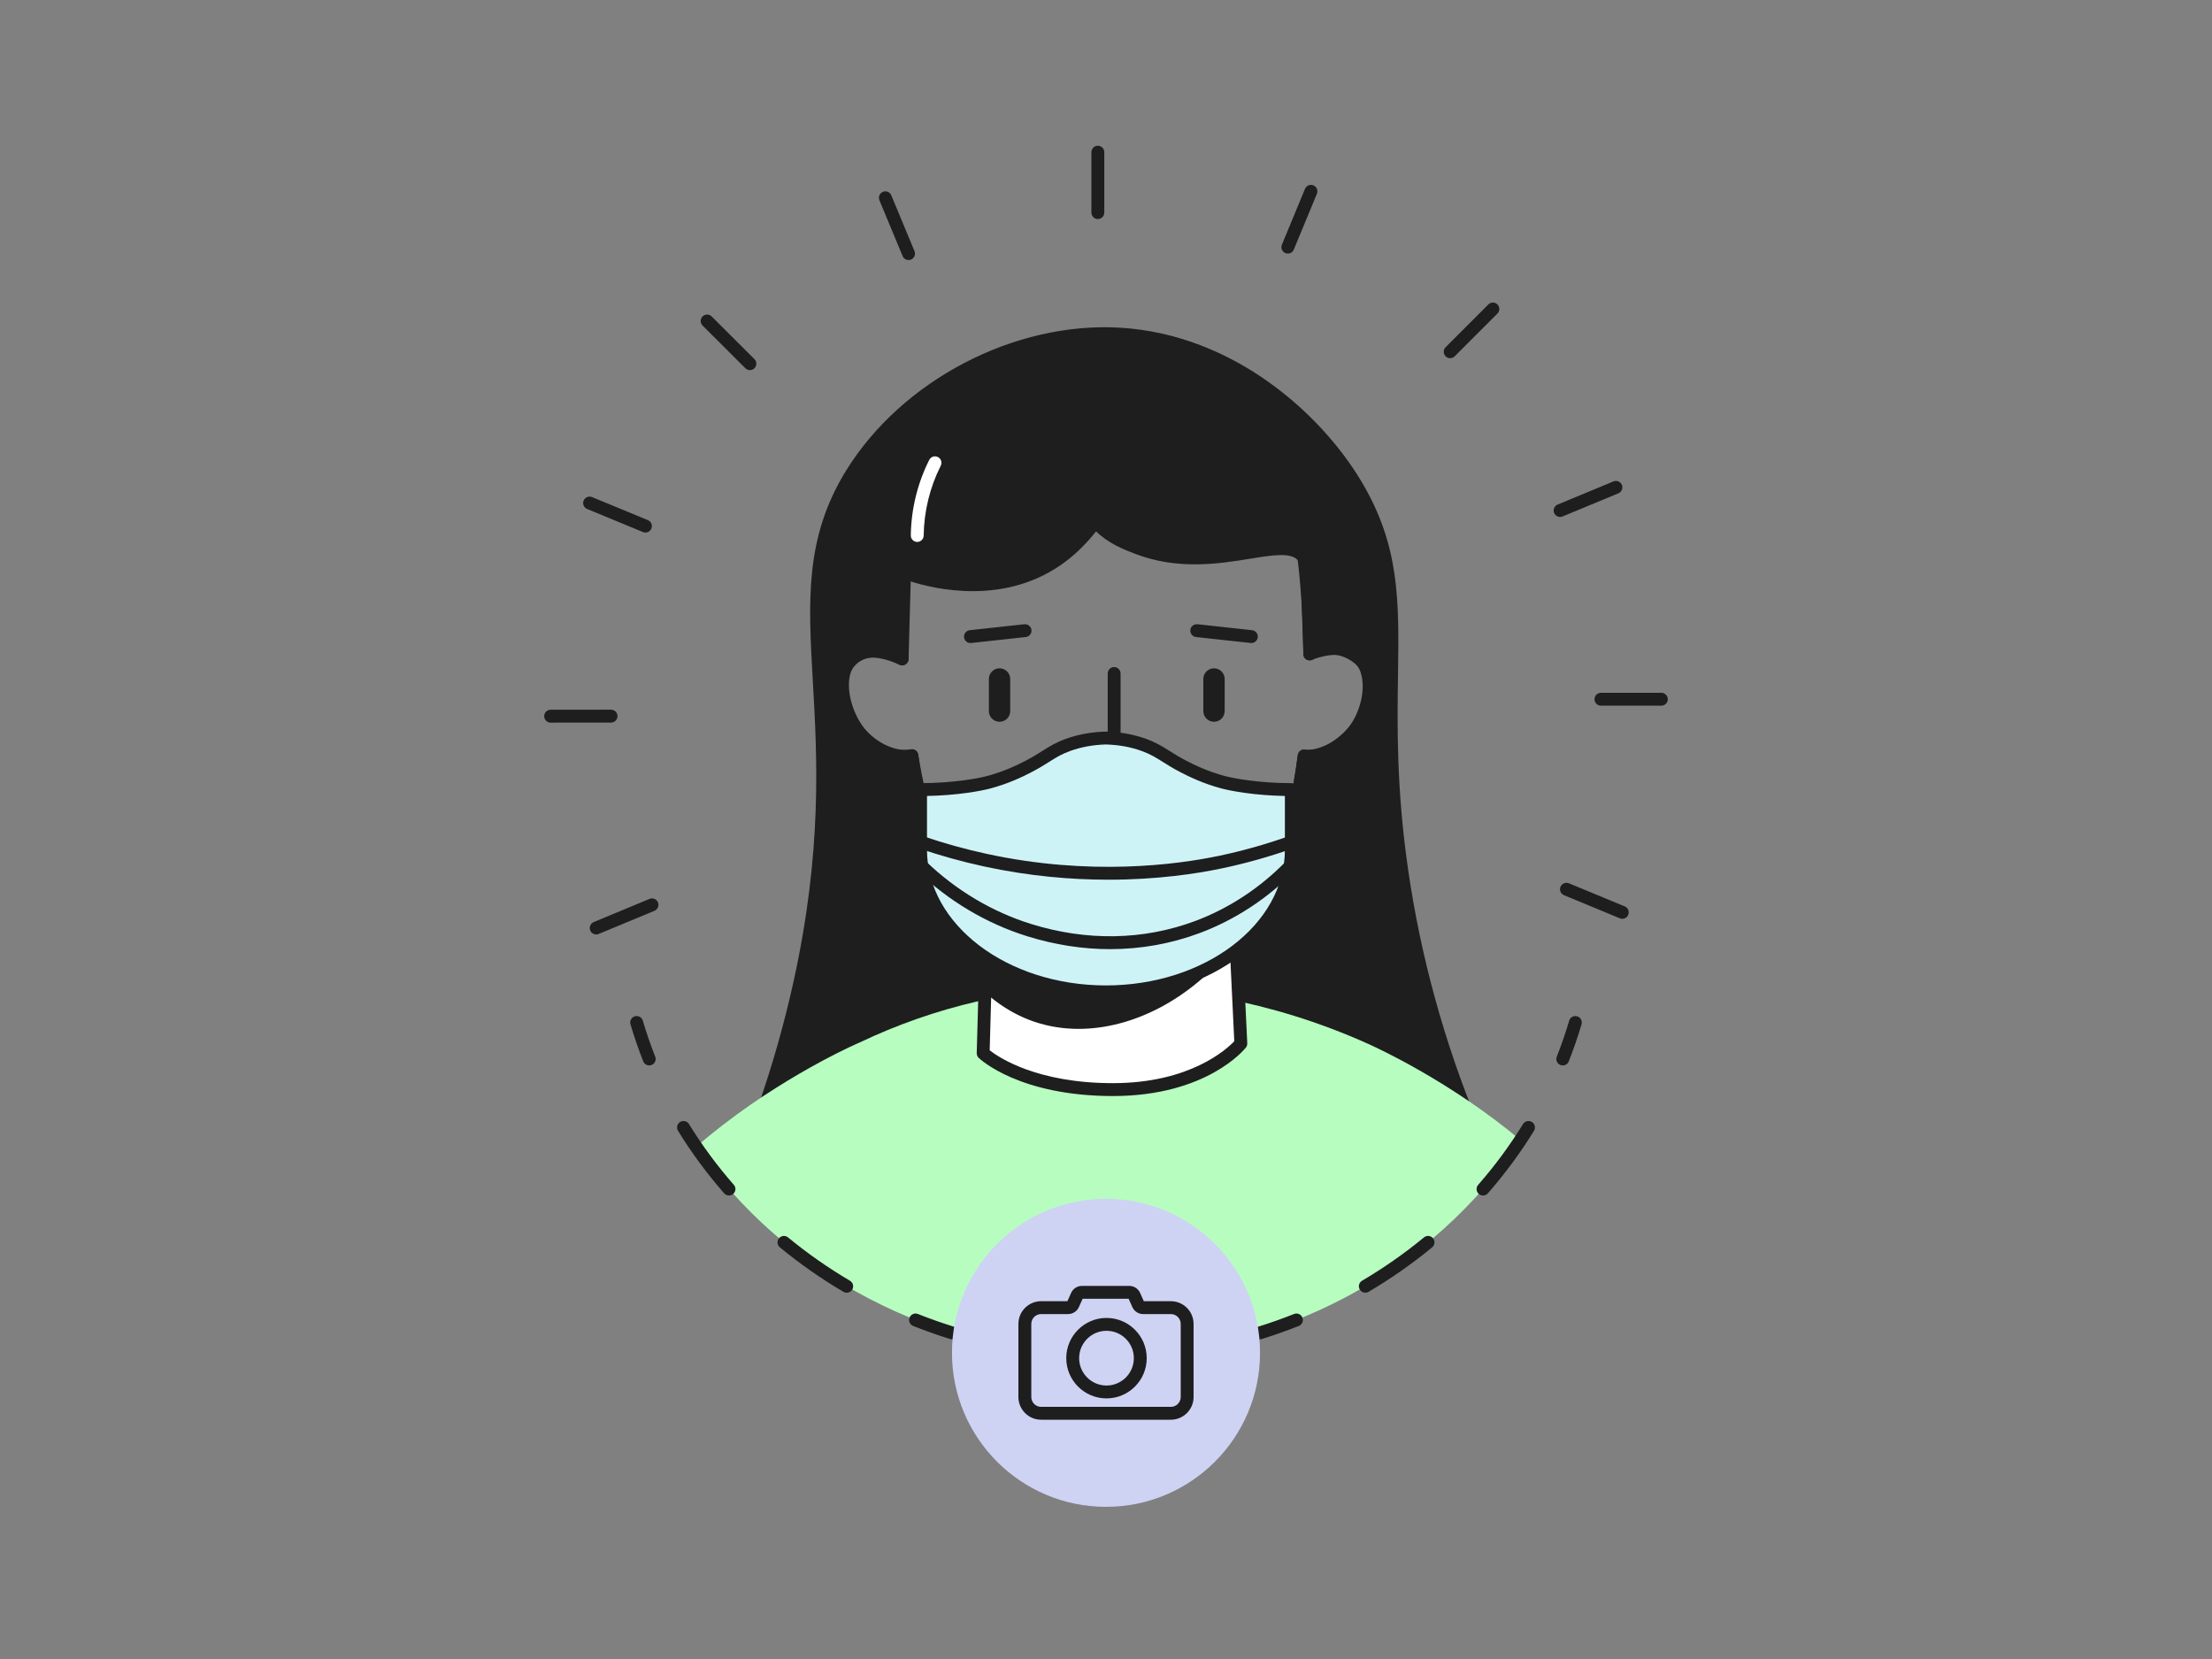 <?xml version="1.0" encoding="UTF-8"?><svg id="c" xmlns="http://www.w3.org/2000/svg" viewBox="0 0 300 225"><rect x="0" y="0" width="300" height="225" fill="#808080" stroke="none"/><path d="M190.088,117.923c-3.872-26.956,2.45-37.743-6.244-52.255-6.077-10.142-17.942-19.522-32.015-20.354-14.244-.842-29.051,7.173-36.343,18.985-10.619,17.201,1.144,32.014-7.011,69.016-1.612,7.316-3.494,13.19-4.82,16.98,9.001-4.71,20.329-9.42,29.329-14.13l.807-9.433c-3.584-3.825-5.608-8.359-7.228-12.634-1.686-4.449-2.492-8.464-2.891-11.592-10.033,1.727-14.293-19.028-1.318-13.142-.04-1.869-.045-3.808-.007-5.811.039-2.053.119-4.037.234-5.947.641.264,12.273,4.831,21.499-2.207,1.668-1.272,3.208-2.892,4.513-4.702,1.556,1.971,3.795,2.883,5.655,3.599,10.427,4.016,19.887-2.396,22.595,1.343.279.385.465,2.428.582,6.509.081,2.832.164,5.127.22,6.583l.004-.078c12.381-4.553,9.153,14.561-.773,13.918l.002-.037c-.968,7.354-3.057,17.466-9.302,24.198l.704,9.433c9.337,5.641,22.166,11.282,31.503,16.924-3.162-7.609-7.481-19.749-9.695-35.165Z" fill="#1e1e1e" stroke-width="0"/><path d="M199.783,153.961c-.156,0-.312-.041-.451-.126-4.642-2.804-10.262-5.664-15.696-8.431-5.463-2.78-11.112-5.655-15.807-8.492-.242-.146-.398-.4-.419-.682l-.704-9.433c-.018-.242.065-.481.231-.659,4.669-5.034,7.638-12.792,9.076-23.719.061-.465.48-.803.946-.755.073.007.142.022.208.045,2.801.099,5.248-1.622,6.68-4.594,1.311-2.719,1.29-5.764-.05-7.24-1.392-1.533-3.814-1.121-5.668-.467-.14.099-.309.149-.488.156-.466-.004-.849-.335-.867-.801-.056-1.458-.139-3.756-.22-6.591-.14-4.875-.364-5.88-.455-6.085-.895-1.228-3.414-.819-6.601-.303-4.104.664-9.724,1.574-15.562-.676-1.471-.566-3.595-1.383-5.282-3.043-1.222,1.55-2.605,2.929-4.043,4.026-8.1,6.177-17.911,3.802-21.223,2.728-.082,1.583-.138,3.175-.168,4.749-.036,1.909-.034,3.853.007,5.775.006.3-.142.582-.392.747s-.568.191-.841.066c-2.748-1.246-4.86-1.293-5.945-.132-1.337,1.434-1.197,4.641.326,7.461.625,1.156,2.989,4.881,7.15,4.157.236-.04.475.018.667.158.191.142.317.355.347.592.496,3.893,1.451,7.726,2.841,11.394,1.594,4.207,3.551,8.613,7.048,12.347.169.181.254.425.232.671l-.807,9.433c-.025.297-.201.56-.465.699-4.519,2.365-9.696,4.764-14.702,7.084-4.988,2.311-10.146,4.701-14.627,7.046-.316.165-.704.122-.976-.113-.271-.233-.372-.61-.253-.948,1.923-5.498,3.535-11.177,4.792-16.88,3.927-17.819,3.201-30.523,2.618-40.73-.622-10.872-1.113-19.46,4.503-28.557,7.573-12.266,22.839-20.233,37.138-19.396,15.506.916,27.313,11.765,32.712,20.776,5.266,8.789,5.158,16.173,5.008,26.393-.099,6.785-.223,15.229,1.352,26.186h0c1.713,11.929,4.956,23.689,9.637,34.954.145.349.049.751-.237.997-.162.14-.365.211-.569.211ZM169.116,135.649c4.565,2.729,10.025,5.509,15.31,8.199,4.624,2.353,9.381,4.774,13.58,7.183-4.217-10.668-7.169-21.753-8.783-32.984h0c-1.594-11.094-1.469-19.614-1.369-26.46.145-9.932.25-17.107-4.761-25.471-5.181-8.646-16.491-19.054-31.318-19.931-13.68-.81-28.299,6.828-35.549,18.572-5.327,8.629-4.873,16.561-4.246,27.539.589,10.315,1.323,23.151-2.656,41.205-1.116,5.064-2.508,10.108-4.147,15.026,4.032-2.04,8.465-4.095,12.772-6.091,4.832-2.238,9.822-4.551,14.203-6.825l.733-8.57c-3.538-3.889-5.523-8.365-7.141-12.634-1.336-3.528-2.285-7.204-2.824-10.94-3.239.198-6.215-1.691-8.085-5.151-1.624-3.006-2.168-7.229-.066-9.48,1.044-1.119,3.031-2.085,6.687-.778-.018-1.511-.013-3.026.015-4.521.038-1.983.117-3.997.235-5.982.017-.282.169-.538.408-.688.238-.15.535-.176.796-.068.475.195,11.727,4.704,20.638-2.094,1.565-1.193,3.063-2.757,4.335-4.519.16-.222.415-.356.689-.362.282.002.535.117.704.332,1.353,1.714,3.271,2.551,5.284,3.325,5.398,2.077,10.531,1.248,14.656.581,3.782-.612,6.769-1.095,8.332,1.065.311.43.583,1.253.748,6.996.061,2.129.123,3.953.174,5.346,3.588-1.006,5.569.078,6.617,1.233,1.856,2.046,1.989,5.731.331,9.172-1.656,3.436-4.526,5.474-7.785,5.581-1.5,10.679-4.501,18.407-9.159,23.588l.643,8.606Z" fill="#1e1e1e" stroke-width="0"/><path d="M150,183.916c23.756,0,44.58-11.718,56.21-29.301-9.445-7.893-19.262-12.413-20.618-13.024-13.893-6.264-26.399-7.548-33.874-7.754l.017.045c-.582-.013-1.158-.045-1.743-.045-11.948,0-23.271,2.721-33.434,7.564-.147.065-.292.123-.44.19-1.407.635-11.935,5.477-21.698,13.938,11.741,17.071,32.241,28.387,55.579,28.387Z" fill="#b7fdc0" stroke-width="0"/><path d="M131.613,87.211c-.44,0-.818-.331-.867-.778-.052-.479.294-.91.773-.963l7.411-.809c.477-.039.91.294.962.773s-.294.91-.773.963l-7.411.809c-.032.003-.064.005-.096.005Z" fill="#1e1e1e" stroke-width="0"/><path d="M169.715,87.211c-.032,0-.064-.002-.096-.005l-7.41-.809c-.479-.053-.825-.483-.773-.963s.489-.811.962-.773l7.41.809c.479.053.825.483.773.963-.049.447-.427.778-.867.778Z" fill="#1e1e1e" stroke-width="0"/><path d="M135.562,97.889c-.798,0-1.448-.649-1.448-1.448v-4.354c0-.799.65-1.448,1.448-1.448s1.448.649,1.448,1.448v4.354c0,.799-.65,1.448-1.448,1.448Z" fill="#1e1e1e" stroke-width="0"/><path d="M164.648,97.889c-.798,0-1.448-.649-1.448-1.448v-4.354c0-.799.65-1.448,1.448-1.448s1.448.649,1.448,1.448v4.354c0,.799-.649,1.448-1.448,1.448Z" fill="#1e1e1e" stroke-width="0"/><path d="M150.762,110.475c-.323,0-.634-.18-.785-.49-.211-.434-.032-.956.402-1.167l2.163-1.056c.349-.17.585-.487.646-.87.062-.383-.062-.759-.34-1.029l-2.353-2.295c-.169-.164-.264-.39-.264-.625v-11.601c0-.482.391-.873.873-.873s.873.391.873.873v11.232l2.089,2.038c.68.663.996,1.619.845,2.558-.151.936-.751,1.745-1.605,2.161l-2.162,1.055c-.123.06-.254.089-.382.089Z" fill="#1e1e1e" stroke-width="0"/><path d="M152.064,120.873c-4.585,0-8.164-1.618-10.362-2.979-.41-.254-.537-.792-.283-1.202.254-.409.792-.536,1.202-.282,2.005,1.242,5.269,2.718,9.442,2.718h.065c2.482-.01,4.907-.537,7.205-1.567.44-.198.956,0,1.153.44.197.44.001.957-.44,1.154-2.522,1.13-5.184,1.709-7.912,1.72h-.07Z" fill="#1e1e1e" stroke-width="0"/><path d="M167.575,126.732l.713,14.799s-4.927,6.244-17.362,6.244-17.584-4.93-17.584-4.93l.448-16.113" fill="#fff" stroke-width="0"/><path d="M150.925,148.648c-12.64,0-17.967-4.961-18.188-5.172-.178-.171-.276-.408-.269-.655l.448-16.113c.013-.481.436-.837.897-.849.482.014.862.415.848.897l-.436,15.691c1.21.948,6.382,4.454,16.7,4.454,10.46,0,15.441-4.597,16.473-5.686l-.695-14.441c-.023-.481.349-.891.83-.914.477-.033.891.35.914.83l.712,14.798c.01.21-.056.417-.186.583-.212.269-5.336,6.577-18.048,6.577Z" fill="#1e1e1e" stroke-width="0"/><path d="M166.336,128.016c-7.035,8.74-17.35,12.57-25.761,9.735-4.696-1.583-7.716-4.878-9.361-7.114l.635-6.281s2.34,3.607,6.586,6.146c4.246,2.539,8.312,3.439,11.565,3.335,3.253-.104,6.302-.01,11.049-2.17,2.337-1.009,5.287-3.651,5.287-3.651Z" fill="#1e1e1e" stroke-width="0"/><path d="M146.285,139.539c-2.052,0-4.067-.314-5.989-.961-3.76-1.268-7.144-3.835-9.785-7.424-.128-.175-.187-.39-.166-.606l.635-6.281c.038-.368.303-.673.663-.76.36-.087.736.061.938.372.022.034,2.294,3.476,6.302,5.873,3.65,2.184,7.598,3.332,11.089,3.212l.778-.022c2.947-.08,5.729-.156,9.938-2.07,2.192-.946,5.037-3.481,5.065-3.507.338-.303.853-.297,1.184.018.33.312.364.826.079,1.181-5.627,6.989-13.41,10.976-20.731,10.976ZM132.117,130.387c1.719,2.264,4.583,5.137,8.737,6.537,5.904,1.987,12.808.502,18.731-3.705-3.565,1.327-6.214,1.398-8.788,1.469l-.769.021c-2.712.09-7-.443-12.041-3.458-2.488-1.488-4.338-3.314-5.488-4.639l-.381,3.774Z" fill="#1e1e1e" stroke-width="0"/><path d="M150.851,134.71c-14.724,0-24.36-10.804-27.902-31.258-2.558.066-5.377-1.395-7.383-3.908-1.435-1.798-2.278-3.903-2.376-5.931-.102-2.133.623-3.931,2.043-5.064,1.643-1.312,3.964-1.499,6.284-.567l.339-12.367c.013-.481.418-.869.896-.849.482.014.862.415.849.897l-.377,13.726c-.008.308-.179.589-.449.739-.27.15-.599.145-.865-.011-2.08-1.219-4.222-1.296-5.589-.204-.971.774-1.464,2.059-1.389,3.616.08,1.663.789,3.412,1.996,4.925,1.767,2.214,4.317,3.481,6.415,3.219.066-.028.137-.047.21-.057.47-.068.897.235.973.7,2.275,13.981,8.69,30.648,26.322,30.648,14.12,0,22.584-10.275,25.16-30.54.06-.467.468-.818.945-.759.07.006.137.021.201.042h.049c1.986,0,4.252-1.251,5.85-3.253,1.207-1.513,1.916-3.262,1.996-4.925.075-1.558-.418-2.842-1.389-3.615-1.29-1.03-3.383-1.707-5.442-.582-.159.147-.372.212-.595.233-.471-.012-.851-.356-.854-.828-.054-7.452-.786-12.927-.794-12.981-.065-.477.27-.917.748-.982.478-.061.917.27.983.747.007.053.663,4.948.791,11.791,2.419-.804,4.748.036,6.253,1.237,1.42,1.134,2.146,2.932,2.043,5.064-.097,2.027-.941,4.133-2.376,5.931-1.838,2.302-4.373,3.741-6.781,3.896-2.798,20.463-12.05,31.27-26.787,31.27Z" fill="#1e1e1e" stroke-width="0"/><path d="M124.4,73.497h-.012c-.482-.007-.868-.402-.861-.885.048-3.555.914-7.097,2.503-10.241.217-.432.743-.602,1.173-.386.431.218.603.743.386,1.173-1.471,2.91-2.272,6.186-2.316,9.477-.007.478-.396.861-.873.861Z" fill="#fff" stroke-width="0"/><path d="M148.895,29.705c-.482,0-.873-.391-.873-.873v-8.195c0-.482.391-.873.873-.873s.873.391.873.873v8.195c0,.482-.391.873-.873.873Z" fill="#1e1e1e" stroke-width="0"/><path d="M174.662,34.391c-.111,0-.224-.021-.334-.066-.445-.185-.657-.695-.473-1.141l3.136-7.572c.185-.444.695-.654,1.141-.473.445.185.657.695.473,1.141l-3.136,7.572c-.139.336-.464.539-.807.539Z" fill="#1e1e1e" stroke-width="0"/><path d="M196.677,48.578c-.223,0-.447-.085-.617-.256-.341-.341-.341-.894,0-1.234l5.794-5.796c.341-.342.894-.342,1.234,0,.341.341.341.894,0,1.234l-5.794,5.796c-.17.171-.394.256-.617.256Z" fill="#1e1e1e" stroke-width="0"/><path d="M211.588,70.109c-.343,0-.667-.203-.807-.539-.185-.445.027-.956.472-1.141l7.571-3.138c.447-.184.956.027,1.141.473.185.445-.027.956-.472,1.141l-7.571,3.138c-.109.045-.223.066-.334.066Z" fill="#1e1e1e" stroke-width="0"/><path d="M217.126,95.707c-.482,0-.873-.391-.873-.873,0-.481.391-.873.873-.873l8.195-.002c.482,0,.873.391.873.873,0,.481-.391.873-.873.873l-8.195.002Z" fill="#1e1e1e" stroke-width="0"/><path d="M220.021,124.609c-.111,0-.224-.021-.333-.066l-7.573-3.133c-.446-.185-.658-.695-.473-1.141.185-.444.695-.656,1.14-.473l7.573,3.133c.446.185.658.695.473,1.141-.139.336-.464.539-.807.539Z" fill="#1e1e1e" stroke-width="0"/><path d="M80.859,126.734c-.342,0-.667-.202-.807-.538-.185-.445.026-.956.471-1.142l7.569-3.143c.448-.183.956.026,1.141.472s-.026.956-.471,1.142l-7.569,3.143c-.11.045-.223.066-.335.066Z" fill="#1e1e1e" stroke-width="0"/><path d="M74.679,98.005c-.482,0-.873-.391-.873-.872-.001-.482.39-.873.872-.874l8.195-.008h.001c.482,0,.873.391.873.872.001.482-.39.873-.872.874l-8.195.008h-.001Z" fill="#1e1e1e" stroke-width="0"/><path d="M87.536,72.226c-.111,0-.224-.021-.333-.066l-7.575-3.129c-.445-.184-.657-.694-.473-1.14.184-.446.693-.656,1.14-.474l7.575,3.129c.445.184.657.694.473,1.14-.139.337-.464.54-.807.54Z" fill="#1e1e1e" stroke-width="0"/><path d="M101.704,50.198c-.223,0-.446-.085-.617-.255l-5.801-5.789c-.341-.341-.342-.894-.002-1.234.341-.342.894-.342,1.235-.002l5.801,5.789c.341.341.342.894.002,1.234-.171.171-.395.257-.618.257Z" fill="#1e1e1e" stroke-width="0"/><path d="M123.222,35.268c-.342,0-.667-.202-.807-.538l-3.144-7.567c-.185-.445.026-.956.471-1.141.444-.188.956.025,1.141.471l3.144,7.567c.185.445-.026.956-.471,1.141-.109.046-.223.067-.335.067Z" fill="#1e1e1e" stroke-width="0"/><path d="M165.905,106.097c-2.452-.656-4.343-1.587-5.452-2.166-2.377-1.241-3.139-2.099-5.251-2.878-2.05-.757-3.978-.925-5.21-.959-1.232.034-3.16.203-5.21.959-2.112.779-2.873,1.636-5.251,2.878-1.109.579-3.001,1.51-5.452,2.166-1.55.415-5.089.99-9.229.99v8.169c0,10.639,11.257,19.263,25.142,19.263h0c13.886,0,25.142-8.624,25.142-19.263v-8.169c-4.14,0-7.678-.576-9.229-.99Z" fill="#cef3f7" stroke-width="0"/><path d="M149.992,135.393c-14.345,0-26.015-9.033-26.015-20.136v-8.17c0-.482.391-.873.873-.873,4.283,0,7.762-.628,9.003-.961,2.32-.62,4.121-1.493,5.273-2.096.934-.487,1.625-.923,2.234-1.307.955-.603,1.779-1.122,3.12-1.617,1.674-.617,3.521-.958,5.488-1.013,2.016.055,3.862.396,5.537,1.013,1.34.495,2.165,1.015,3.12,1.617.609.384,1.3.819,2.233,1.307,1.154.604,2.956,1.477,5.274,2.096h0c1.242.333,4.721.961,9.003.961.482,0,.873.391.873.873v8.17c0,11.102-11.67,20.136-26.015,20.136ZM125.723,107.952v7.305c0,10.14,10.887,18.39,24.269,18.39s24.269-8.25,24.269-18.39v-7.305c-4.047-.076-7.26-.658-8.582-1.012-2.485-.665-4.404-1.595-5.631-2.236-.996-.519-1.719-.976-2.356-1.377-.907-.572-1.624-1.024-2.793-1.455-1.495-.552-3.155-.856-4.932-.905-1.728.049-3.388.353-4.883.905-1.169.431-1.886.883-2.793,1.455-.637.401-1.36.857-2.356,1.377-1.225.642-3.143,1.571-5.63,2.236-1.322.353-4.535.935-8.582,1.012Z" fill="#1e1e1e" stroke-width="0"/><path d="M124.85,114.208c2.067.708,5.094,1.649,8.82,2.455,15.384,3.328,27.704,1.121,31.769.274,2.443-.509,5.792-1.338,9.695-2.729" fill="#cef3f7" stroke-width="0"/><path d="M150.314,119.308c-4.983,0-10.692-.464-16.828-1.791-3.007-.65-6.007-1.485-8.918-2.482-.456-.156-.699-.653-.543-1.109.156-.455.651-.7,1.108-.543,2.847.976,5.781,1.792,8.722,2.428,13.969,3.022,25.673,1.468,31.406.273,3.22-.671,6.443-1.578,9.581-2.696.454-.161.953.075,1.115.529s-.075.953-.529,1.115c-3.212,1.145-6.513,2.074-9.81,2.761-3.348.698-8.685,1.517-15.304,1.517Z" fill="#1e1e1e" stroke-width="0"/><path d="M150.567,128.727c-3.729,0-7.516-.584-11.269-1.755-5.493-1.712-10.64-4.772-14.885-8.85-.348-.334-.359-.887-.025-1.234.335-.348.888-.357,1.234-.025,4.052,3.891,8.96,6.811,14.196,8.443,7.567,2.357,15.271,2.222,22.276-.395,4.548-1.7,8.784-4.477,12.248-8.028.337-.346.891-.351,1.234-.016.345.337.352.89.016,1.234-3.643,3.735-8.099,6.655-12.887,8.444-3.888,1.453-7.977,2.181-12.138,2.181Z" fill="#1e1e1e" stroke-width="0"/><path d="M129.109,181.639c-.086,0-.174-.013-.26-.04-1.688-.525-3.371-1.121-5.002-1.769-.448-.179-.667-.685-.489-1.134.178-.447.685-.667,1.133-.489,1.59.632,3.231,1.212,4.877,1.726.46.143.717.632.574,1.093-.117.374-.461.613-.833.613Z" fill="#1e1e1e" stroke-width="0"/><path d="M114.834,175.324c-.15,0-.303-.039-.442-.121-3.031-1.784-5.932-3.814-8.623-6.033-.372-.307-.425-.857-.118-1.23.306-.371.857-.425,1.228-.118,2.621,2.161,5.447,4.139,8.399,5.877.415.244.554.779.31,1.195-.163.276-.454.43-.753.43ZM98.868,162.14c-.243,0-.485-.101-.657-.298-2.325-2.654-4.428-5.506-6.253-8.475-.252-.411-.124-.948.287-1.201.412-.25.949-.123,1.201.287,1.773,2.886,3.819,5.657,6.079,8.238.318.363.281.914-.082,1.232-.166.144-.371.216-.575.216Z" fill="#1e1e1e" stroke-width="0"/><path d="M88.051,144.498c-.348,0-.677-.209-.812-.552-.651-1.645-1.233-3.335-1.732-5.025-.136-.463.128-.948.59-1.084.46-.137.948.127,1.085.59.483,1.641,1.049,3.281,1.68,4.877.178.448-.042.956-.49,1.133-.105.042-.214.061-.321.061Z" fill="#1e1e1e" stroke-width="0"/><path d="M211.949,144.498c-.106,0-.215-.019-.321-.061-.448-.177-.668-.685-.49-1.133.631-1.596,1.197-3.236,1.68-4.877.136-.463.62-.728,1.085-.59.462.136.727.621.59,1.084-.498,1.69-1.081,3.381-1.732,5.025-.135.343-.464.552-.812.552Z" fill="#1e1e1e" stroke-width="0"/><path d="M185.17,175.321c-.299,0-.59-.153-.753-.43-.245-.416-.106-.951.31-1.195,2.95-1.737,5.775-3.714,8.397-5.876.372-.306.922-.253,1.228.118.307.372.254.923-.118,1.23-2.692,2.22-5.593,4.249-8.622,6.032-.139.082-.291.121-.442.121ZM201.133,162.139c-.204,0-.409-.071-.575-.216-.363-.318-.399-.869-.082-1.232,2.26-2.581,4.306-5.353,6.079-8.238.252-.411.789-.539,1.201-.287.411.253.539.79.287,1.201-1.825,2.969-3.928,5.82-6.253,8.475-.172.197-.414.298-.657.298Z" fill="#1e1e1e" stroke-width="0"/><path d="M170.89,181.639c-.372,0-.717-.24-.833-.614-.143-.46.114-.949.574-1.093,1.635-.508,3.275-1.088,4.876-1.725.449-.178.956.041,1.133.489.178.448-.041.955-.489,1.134-1.642.652-3.325,1.248-5.002,1.77-.086.026-.174.039-.26.039Z" fill="#1e1e1e" stroke-width="0"/><circle cx="150" cy="183.473" r="20.89" fill="#ced3f4" stroke-width="0"/><path d="M158.799,192.549h-17.599c-1.698,0-3.08-1.382-3.08-3.08v-9.915c0-1.698,1.381-3.08,3.08-3.08h3.567l.503-1.125c.259-.578.835-.951,1.468-.951h6.418c.634,0,1.21.374,1.468.952l.503,1.124h3.671c1.698,0,3.08,1.382,3.08,3.08v9.915c0,1.698-1.381,3.08-3.08,3.08ZM141.201,178.22c-.735,0-1.333.599-1.333,1.334v9.915c0,.735.598,1.334,1.333,1.334h17.599c.735,0,1.333-.599,1.333-1.334v-9.915c0-.735-.598-1.334-1.333-1.334h-3.76c-.633,0-1.209-.373-1.468-.95l-.503-1.126h-6.241l-.503,1.125c-.259.578-.835.951-1.468.951h-3.656Z" fill="#1e1e1e" stroke-width="0"/><path d="M150.067,189.656c-3.009,0-5.457-2.448-5.457-5.457s2.448-5.456,5.457-5.456,5.456,2.447,5.456,5.456-2.448,5.457-5.456,5.457ZM150.067,180.489c-2.046,0-3.71,1.664-3.71,3.71s1.665,3.711,3.71,3.711,3.71-1.665,3.71-3.711-1.664-3.71-3.71-3.71Z" fill="#1e1e1e" stroke-width="0"/></svg>